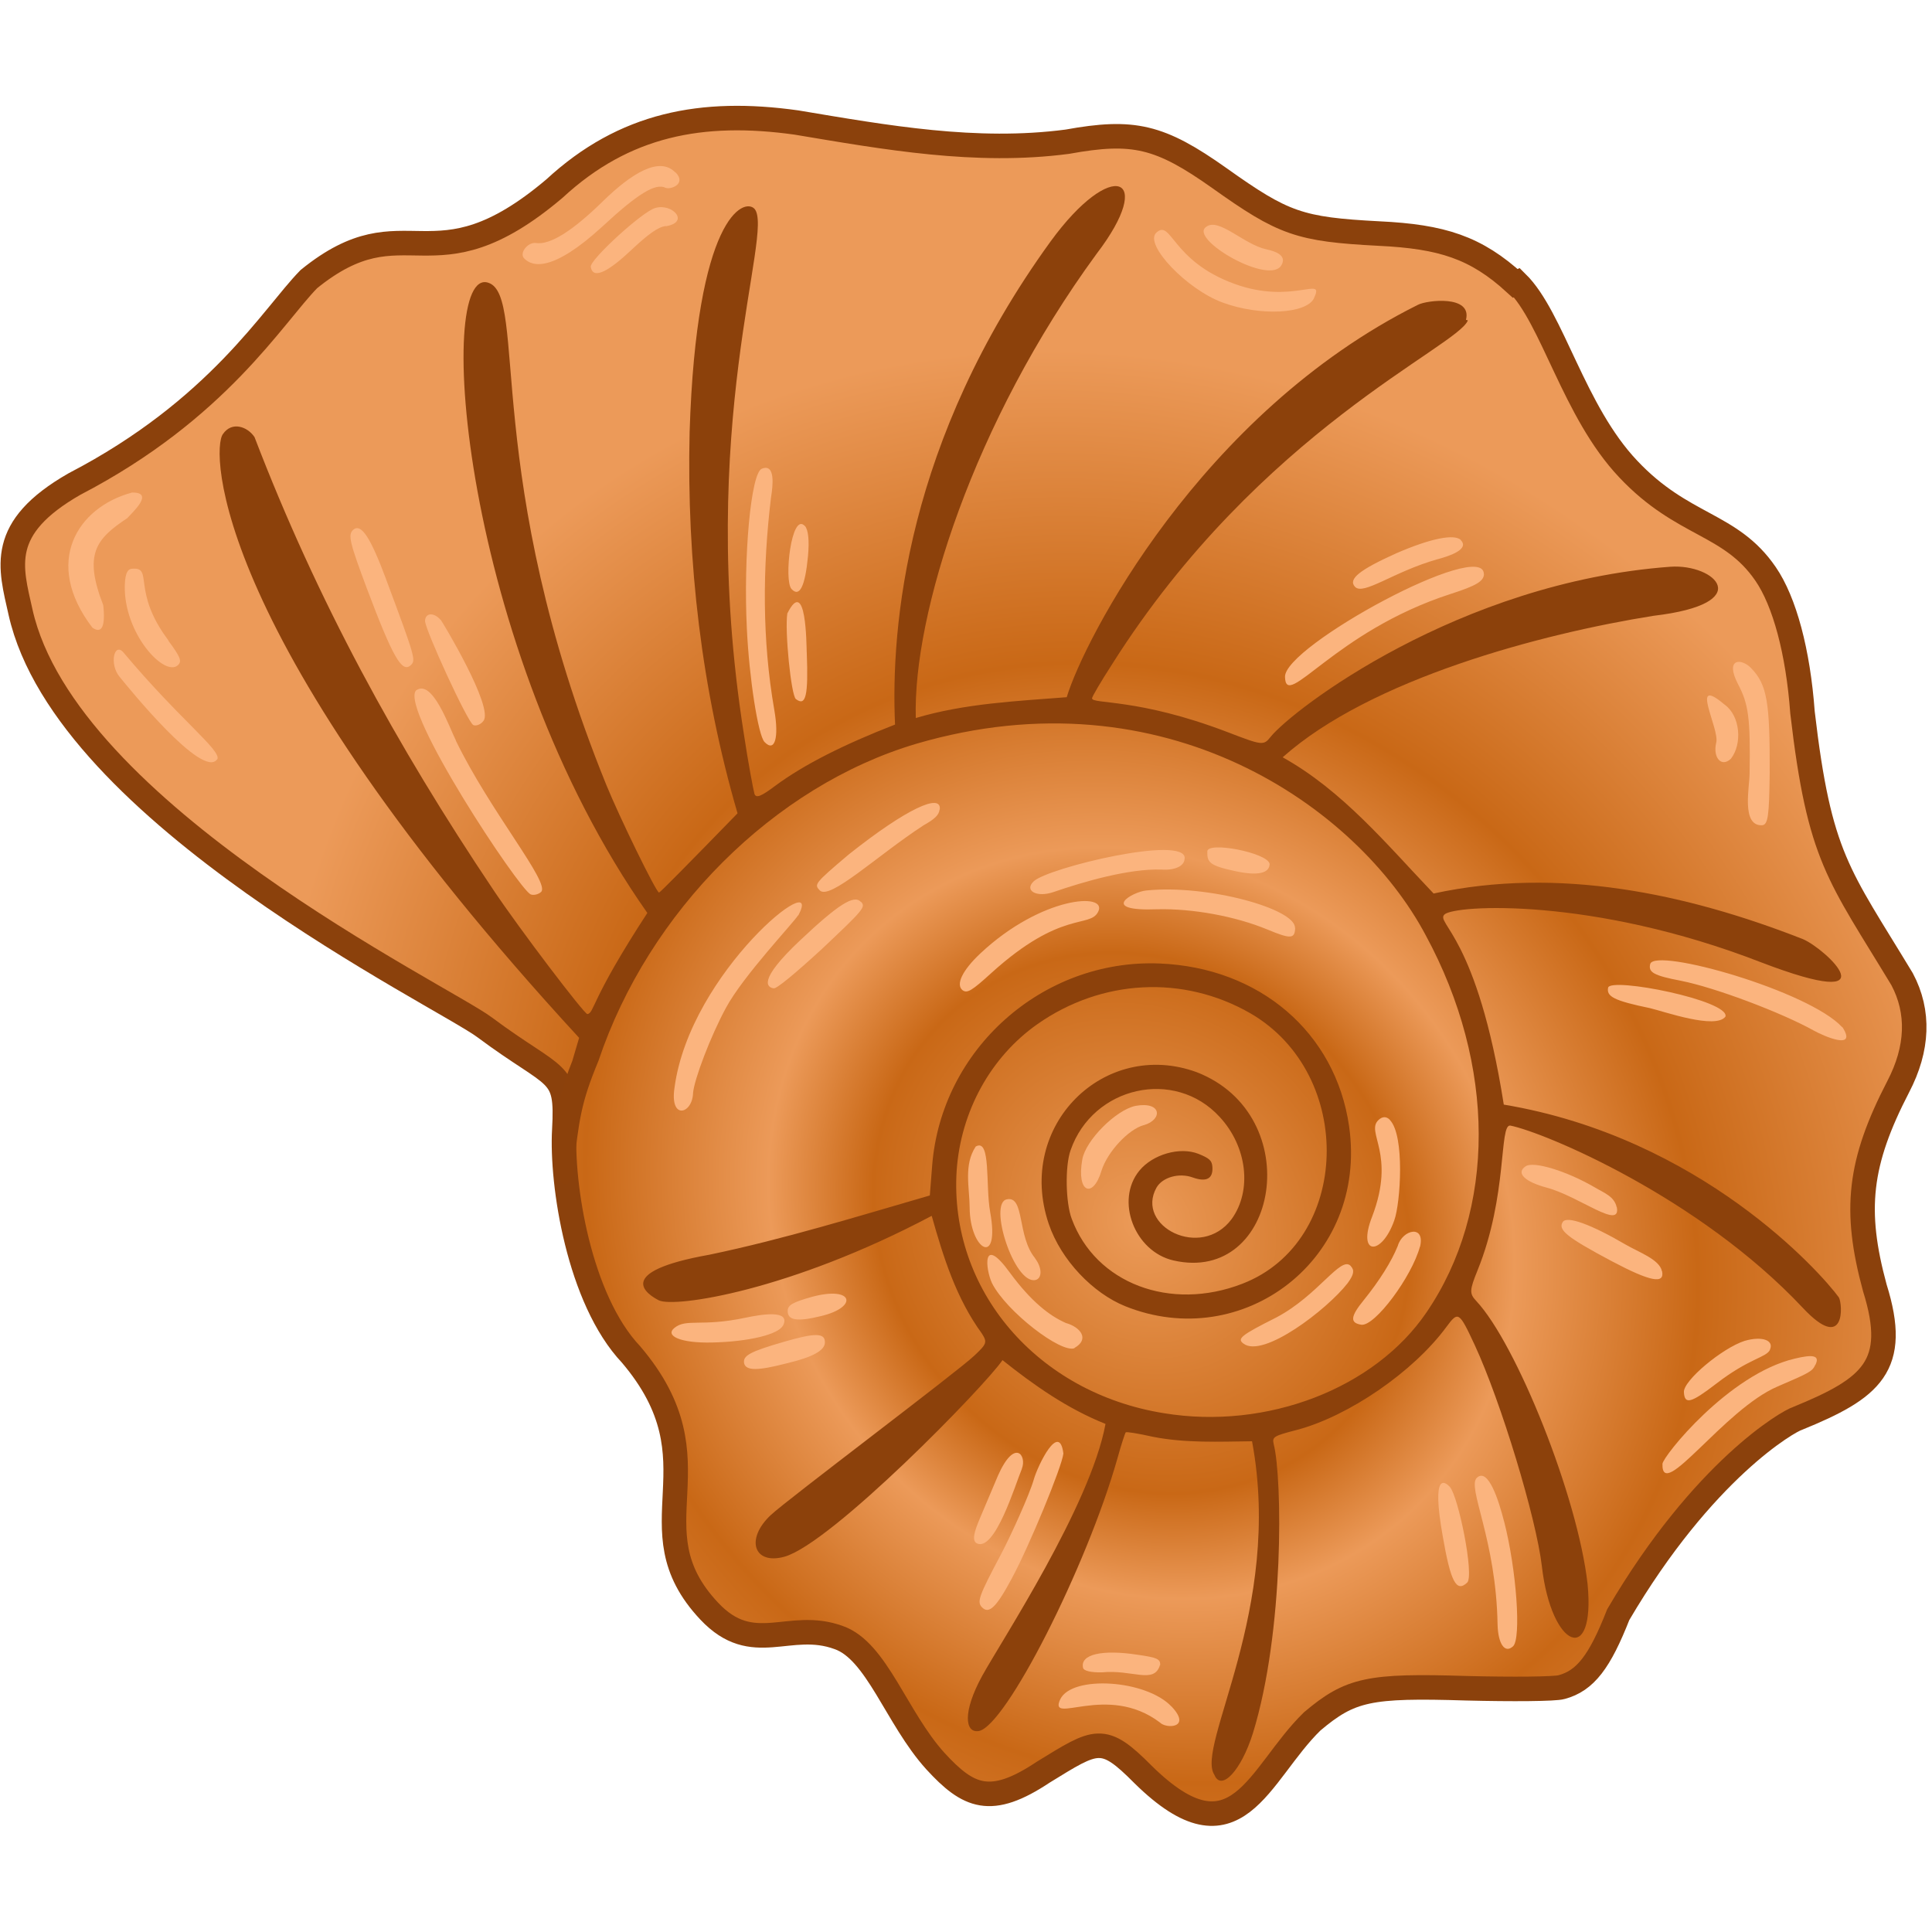 <?xml version="1.0" encoding="UTF-8"?>
<svg width="512" height="512" version="1.1" viewBox="0 0 512 512" xmlns="http://www.w3.org/2000/svg">
<defs>
 <radialGradient id="a" cx="175" cy="307" r="245" gradientTransform="matrix(-.679 -.723 -.647 .608 620 264)" gradientUnits="userSpaceOnUse">
  <stop style="stop-color:#ec9b59" offset="0"/>
  <stop style="stop-color:#c96816" offset=".31"/>
  <stop style="stop-color:#ec9a59" offset=".43"/>
  <stop style="stop-color:#c96816" offset=".641"/>
  <stop style="stop-color:#ec9a59" offset="1"/>
 </radialGradient>
 </defs>
 <path d="m402 74.9c9.48 9.32 15 34.1 29.5 49.4 14.5 15.4 27.1 14.2 36.4 27.8 5.02 7.3 8.61 20.6 9.78 36.7 4.5 38.6 9.55 42.8 26.4 70.7 4.61 8.67 4.24 18.4-1.04 28.5-10.4 20.1-11.8 32.7-6.19 53.3 6.48 20.7-0.898 26.6-20.5 34.6-2.29 0.672-24.9 13.5-47.5 52-4.91 12.5-8.71 17.5-15 19.2-1.77 0.528-13.1 0.609-25.2 0.305-25.9-0.812-30.8 0.273-40.9 8.78-14.3 13.9-20 38.5-44.8 14.1-10.7-10.8-12.3-9.35-26.5-0.629-13.9 9.26-19.8 6.62-28.6-2.99-10.3-11.4-15.5-29.2-25.6-32.7-13.1-4.81-22.7 5.36-34.3-7-21-22.3 3.77-39.2-20.7-68-13.9-14.7-18.5-45.3-17.7-59.5 0.913-16.3-1.93-12.9-21.1-27.2-11.3-8.44-111-56.6-123-110-2.68-12-6.16-22.3 14.3-34 38.1-19.8 52.5-44.5 62.1-54.3 25.9-21 32.4 3.7 65.1-24 18.5-17.1 39.1-21 64.1-17.5 23.8 3.98 47.6 8.27 71.8 5.09 17.5-3.17 24.5-1.56 40.3 9.64 17 12.1 21.2 13.6 42.3 14.7 16.7 0.797 25.7 3.68 36.1 13.2z" style="fill:url(#a);stroke-width:6.5;stroke:#8b410c"/>
 <path d="m389 84.9c-2.55 6.93-55.1 29.2-94.2 91-2.99 4.64-5.45 8.79-5.39 9.16-0.05 1.6 12.1-0.131 35.8 8.92 9.29 3.57 9.65 3.66 11.5 1.31 5.84-7.24 49.8-41 106-45.1 11.8-0.794 23 9.77-4.49 13-29.9 4.75-75.1 16.8-98.3 37.5 15.9 8.85 27.6 23.1 40 36.1 33-7.17 66.9-0.067 97.9 12.1 6.04 2.57 24.3 19.7-11.1 6.14-44.8-17.4-81.2-15.2-83.9-12.7-2.52 2.37 8.63 5.53 15.7 50.4 52.2 8.73 84 44.5 88.8 51.1 1.03 1.79 1.8 14.9-9.56 2.76-27.6-29.4-68.5-46.5-77.5-48.3-3.04-0.477-0.634 18.5-8.71 38.4-2.13 5.25-2.16 6.13-0.326 8.08 10.6 11.3 26.9 51.8 29.5 75 2.11 22-9.62 17-12.1-4.61-1.49-12.9-10.9-43.8-17.8-58.7-4.17-8.95-4.38-9.03-7.5-4.83-8.83 12-26 23.7-39.6 27.3-6.25 1.63-6.62 1.83-6.17 3.82 2.28 8.96 2.82 49.6-5.53 76.6-3.08 9.82-8.36 15.5-10.2 11-5.08-7.58 18.3-43.9 9.98-88.4-8.76 0.1-17.6 0.525-26.3-1.19-3.76-0.847-6.95-1.38-7.18-1.17-0.15 0.141-1.19 3.24-2.18 6.86-8.19 28.9-29.7 71.2-36.8 72.3-3.59 0.544-4.33-4.96 0.928-14.6 5.05-9.19 28.7-45.1 32.7-66.8-10.1-4.03-18.9-10.2-27.3-16.9-4.62 6.84-45.3 48.6-57.8 52.1-8.09 2.22-10.4-4.63-3.66-11 4.46-4.19 49.5-38 54-42.3 3.3-3.1 3.46-3.54 2-5.84-6.82-9.36-10.2-20.2-13.3-31.2-37.6 19.9-68.1 24.4-72.3 22.4-3.01-1.53-12.4-7.5 13.4-12.1 19.8-4.14 39.1-10.1 58.4-15.7l0.608-7.78c2.36-31 29.3-54.9 60.2-53.7 26.6 1.05 46.7 18.3 50.3 43.1 5.07 35.3-28.2 60.3-59.4 47.7-8.44-3.44-16.9-12.1-20.2-21.8-8.81-26.1 14.8-49.1 39.2-40.2 29.4 11.4 21.7 56.3-6.15 49.9-10.3-2.36-15.5-15.9-9.02-23.8 3.56-4.33 10.7-6.37 15.6-4.47 2.95 1.19 3.66 1.79 3.75 3.54 0.195 3.07-1.58 4.03-5.19 2.75-3.67-1.35-8.09-0.035-9.63 2.69-5.67 10.2 11.8 19.2 19.9 8.35 5.48-7.55 4.17-19.2-3.16-27.1-11.9-13-33.6-8.12-39.5 8.82-1.52 4.25-1.31 14 0.304 18.2 6.32 17.1 26.1 24.6 45.2 17.2 28.8-11.1 30.1-55.5 2.1-71.7-17.8-10.2-39.4-9.03-56.4 2.9-12.4 8.72-20.3 23.1-21.4 38.8-2.01 31.6 21.3 58.9 54.9 64.3 27.3 4.5 55.9-6.56 69.6-26.7 18.5-27.1 18.5-65.5-0.216-100-18-33.9-69.1-70-135-50.7-37.7 11.2-70.9 44.4-84.2 84-4.7 11.3-5.13 15.7-6.61 28.3-1.48 12.6-10.7-2.65-0.314-28.3l1.79-6.07c-97.6-106-97.5-156-94.4-160 2.38-3.49 6.55-1.97 8.38 0.804 16.6 43.3 37.6 81.7 63.3 120 7.1 10.6 24 32.8 24.9 32.9 1.9-0.318 0.685-3.49 15.9-26.8-49.5-70.4-56.5-172-42.1-167 10.5 3.57-2 51.1 31.2 133 3.45 8.49 13.2 28.5 14 28.6 0.375-0.112 7.96-7.82 20.8-21-9.54-32.8-13.5-66.7-12.7-101 1.79-57.2 14.4-62.2 17.2-59.2 5.34 6.14-15.7 57.5-2.85 139 1.21 8.06 2.58 15.2 2.85 16.1 0.475 1.11 1.73 0.637 5.54-2.23 7.57-5.6 18.1-10.9 31.7-16.2-1.17-25.8 2.95-75.2 41.2-128 16.3-22.4 28.1-17.5 12.2 3.27-32.7 44.7-48.7 95.6-47.9 123 13-3.87 26.6-4.47 40-5.52 4.45-14.9 35.3-75.2 93.1-104 2.36-1.22 14.4-2.66 12.7 4z" fill="#8c410b"/>
 <path d="m464 177c4.38 4.44 5.04 9.28 4.99 27.8-0.14 11.4-0.432 13.8-2.04 13.9-5.52 0.223-3.31-10.1-3.29-13.7 0.244-14.8-0.294-18.5-3.12-23.8-3.46-6.78 0.913-6.79 3.46-4.21zm-5.32 24.1c-2.48 2.33-4.8-0.297-3.87-4.28 1.01-3.61-7.35-18.2 2.21-10.1 4.17 2.94 4.79 10.4 1.66 14.4zm-119-131c-2.78 5.97-24.9-6.84-20-10 3.31-2.51 9.95 4.68 15.9 5.97 2.46 0.514 5.39 1.59 4.1 4.06zm8.54 8.94c-2.03 4.16-14.3 4.8-24.2 1.14-9.44-3.43-20.9-15.4-17.6-18.5 4-3.76 4 7.42 20.6 13.5 15.6 5.73 24.2-2.38 21.2 3.8zm38.9 64.1c2.4 2.43-3.04 4.26-6.33 5.11-11.5 3.27-19.5 9.63-21.7 7.26-1.9-2.03 1.16-4.48 11-8.91 9.18-3.98 15.4-5.17 17.1-3.46zm6.15 9.07c-0.13 1.82-1.99 3-8.83 5.19-30.9 9.99-43.7 31-43.9 22-0.369-8.1 52.9-37 52.7-27.2zm95 120c4.05 6.32-5 2.35-7.57 0.916-8.88-4.94-26.5-11.5-35.2-13.2-7.24-1.39-8.75-2.24-8.17-4.48 1.35-4.39 42.1 7.15 50.9 16.8zm-31-2.81c-2.56 3.5-16.3-1.36-20-2.23-9.49-1.97-11.6-3.06-11.1-5.45 0.795-2.8 32.2 3.4 31.1 7.68zm23.8 92.3c-0.783 1.72-1.45 2.07-10 5.74-14.2 6.06-30.8 30.8-30.5 20.5 0.06-1.93 17.5-23.8 35.1-27.9 4.71-1.14 6.74-0.896 5.41 1.7zm-302-316c2.99 3.18-1.57 4.62-2.68 4.07-2.66-1.32-7.34 1.52-16.8 10.3-13.1 12-18.5 10.7-20.7 8.39-1.34-1.43 1.01-4.34 3.12-4.06 3.77 0.555 9.65-3.12 17.8-11.1 7.52-7.35 15-12 19.2-7.56zm290 312c-1.05 2.13-5.43 2.17-14.3 9.03-6.65 5.11-8.34 5.57-8.52 2.21-0.195-3.07 10.2-11.7 16.1-13.6 4.72-1.36 7.83-0.098 6.7 2.32zm-40.6-37.8c1.16 6.22-9.94-2.86-18.6-5.17-5.85-1.57-8.19-3.9-5.58-5.64 2.01-1.47 10.9 1.22 18.4 5.61 2.36 1.41 5.11 2.34 5.74 5.21zm-252-260c-2.05 0.227-4.66 2.11-9.31 6.49-5.11 4.8-9.99 8.17-10.6 4.33-0.382-1.76 13.7-14.7 17.1-15.6 4.49-1.34 9.25 3.75 2.84 4.83zm264 277c0.694 3.45-3.07 2.75-13.2-2.6-12.1-6.43-14.5-8.4-13.1-10.5 1.14-1.64 7.55 0.704 16.7 6.06 3.4 1.98 8.93 3.91 9.55 7zm-104-108c-7e-3 2.55-3.16 3.25-9.03 1.98-7.09-1.53-7.54-2.38-7.49-5.26 0.045-2.7 15.9 0.333 16.5 3.29zm6.76 17c-0.091 2.91-1.12 3.03-7.37 0.426-8.56-3.55-19.9-5.58-29.1-5.36-15.9 0.601-6.52-4.68-2.98-4.98 16.2-1.66 39.6 4.88 39.4 9.91zm-29.3-18.4c0.011 1.97-2.51 3.2-6.14 2.94-8.72-0.273-20.7 3.24-28.6 5.96-4.49 1.54-7.86-0.392-5.23-2.86 3.82-3.59 40.4-12.4 40-6.04zm54.4 69.3c3.99 4.1 2.83 22 1.17 26.6-3.32 9.48-9.96 9.41-5.87-0.985 6.38-16.7-1.82-22.3 1.68-25.6 1.06-0.992 2.1-0.992 3.03-0.044zm-164-165c-2.26 18.7-2.38 37.7 0.861 56.3 1.3 7.4 0.152 11.4-2.6 8.52-1.69-1.8-4.06-17-4.67-30.1-0.934-19.1 1.07-41.1 3.95-42.3 3.7-1.51 2.94 4.63 2.46 7.58zm8.97 7.57c0.902 0.983 1.22 3.85 0.815 8.12-0.758 7.92-2.23 10.9-4.35 8.61-2.08-2.21-0.047-20.6 3.53-16.7zm163 191c-2.14 7.95-11.9 21.1-15.5 20.7-3.12-0.462-2.92-2.2 0.567-6.47 4.25-5.26 7.39-10.3 9.05-14.4 1.24-4.37 7.36-5.78 5.9 0.257zm-85.3-88.7c-2.26 4.37-9.72-0.637-28.3 16.2-5.18 4.72-6.37 5.41-7.58 4.57-1.92-1.45-0.126-5.25 4.68-9.77 16.2-15.2 34-16.3 31.2-11zm-77.2-68.8c0.443 11.5-0.23 14.4-2.87 12.4-1.28-0.915-3-18.2-2.28-22.7 5.05-10.1 5.06 8.4 5.14 10.3zm35.2 41.7c-0.191 1.45-1.32 2.51-4.28 4.17-12.1 7.87-24.9 20-27.5 17.2-1.48-1.58-1.4-1.79 7.73-9.52 15.5-12.3 24.6-16.3 24.1-11.9zm109 121c0.987 1.05 0.805 2.21-0.87 4.49-5.38 6.93-22.4 20-27.6 16-1.78-1.29-0.659-2.21 8.75-6.94 11.1-5.86 17.1-16.5 19.7-13.6zm-54.9-37.4c-4.04 1.11-9.62 7.06-11.2 12.1-2.24 7.48-6.67 5.87-5.08-3 0.888-5.07 8.87-13.1 14.1-14.2 6.95-1.26 7.28 3.6 2.25 5.1zm95.5 105c3.31 12.9 4.57 31 2.39 33.1-2.18 2.05-3.99-0.635-4.12-5.74-0.367-22.6-8.16-36.4-5.49-38.9 3.02-2.83 5.83 6.12 7.22 11.6zm-14.4-9.16c2.26 2.45 6.57 23.6 4.61 25.4-2.85 2.68-4.37-0.135-6.47-12.3-3.11-17.5 0.734-14.3 1.86-13.1zm-156-155c1.27 1.35 0.665 2.06-10.3 12.4-6.9 6.34-12.2 10.8-12.9 10.5-1.53-0.219-4.53-1.82 7.03-12.7 10.1-9.52 14.3-12.2 16.1-10.2zm-16.7 3.56c-1.14 1.91-14.6 16.1-19.1 24.5-4.1 7.52-8.47 19.1-8.73 22.6-0.175 5.59-6.25 7.28-4.91-1.47 4.13-30.8 40-59.1 32.8-45.6zm50.9 78.6c2.71 14.8-5.36 10.2-5.43-1.12-0.033-5.37-1.63-11.3 1.6-16.2 4.1-2.4 2.56 10.4 3.83 17.3zm11.9 12.3c1.89 2.46 1.95 5.38 0.038 5.76-5.64 1.04-12.5-20.5-7.49-21.4 4.74-0.973 2.66 9.8 7.46 15.6zm-172-180c7.8 20.9 7.93 21.5 6.57 22.8-2.33 2.19-4.75-2.04-11.6-20.2-4.57-12.2-5.09-14.3-3.74-15.6 2.17-2.04 4.7 2.09 8.78 13zm14.5 10.8c0.335 0.357 14.2 23.3 11.3 26.8-0.685 0.926-1.94 1.4-2.66 1.08-1.51-0.703-12.8-25.3-12.8-27.6 0.068-2.18 2.33-2.33 4.09-0.31zm168 193c-3.55 1.49-18.1-9.71-21.9-17.2-1.74-3.68-2.79-13.2 4.75-2.77 5.66 7.68 10.5 11.4 14.8 13.3 3.86 1.07 6.43 4.28 2.27 6.63zm-164-161c9.17 18.9 25.1 37.7 22.6 40.1-0.751 0.705-2.07 0.956-2.79 0.642-3.23-1.59-34.5-48.8-30.4-54 4.37-3.4 9 10.1 10.6 13.2zm161 189c-0.401 3.49-9 24.4-13.7 33.1-4.1 7.67-6.06 9.5-7.89 7.55-1.34-1.43-0.858-2.87 5.11-14.1 2.64-5.02 7.53-15.8 8.63-19.7 1.1-3.86 6.83-15.6 7.87-6.82zm-248-248c-8.39 5.55-11.7 9.57-6.44 23.1 0.625 5.63-0.387 7.71-2.88 5.96-13.2-17.3-4-31.9 10.5-35.8 6.09-0.097 0.08 5.26-1.2 6.74zm237 252c-1.73 4.12-7.16 22.2-12 19.7-1.14-0.765-0.867-2.58 1.1-7.11 1.42-3.31 3.46-8.2 4.57-10.8 4.48-10.1 7.72-5.28 6.33-1.84zm-53.2-40.5c-6.32 1.55-8.93 1.18-8.85-1.44 0.046-1.46 1.31-2.22 6.46-3.66 11-2.97 12.3 2.74 2.39 5.1zm-173-179c3.15 4.25 3.69 5.44 2.57 6.49-3.54 3.32-14.4-8.35-14.1-21.1 0.114-3.64 0.915-4.49 2.18-4.45 5.37-0.319-0.371 6.06 9.39 19zm174 186c6e-3 2.11-3.26 3.91-10.1 5.52-7.72 2.02-10.8 1.99-11.3 0.01-0.373-2.05 1.48-3.09 10.8-5.78 7.79-2.24 10.7-2.41 10.6 0.258zm88.8 85.5c-1.54 5.14-7.35 1.11-15.4 1.92-2.77 0.059-4.87-0.37-4.99-1.25-0.764-3.52 5.04-4.87 14.5-3.41 5.17 0.738 6.01 1.13 5.96 2.74zm-99.9-90c-1.17 2.37-9.1 4.31-18.9 4.51-8.17 0.181-12.5-1.74-9.86-3.88 3.16-2.57 7.15-0.207 18.8-2.69 4.17-0.877 12.1-2.23 9.99 2.06zm103 101c5.4 5.75-1.5 5.92-3.12 4.2-14-10.6-29.7 0.964-26.4-6.15 3.12-6.46 22.8-5.19 29.5 1.95zm-253-251c-3.82 5.18-23.2-18.7-25.8-21.9-2.81-3.34-1.44-9.39 1.07-6.4 15.1 18 26.1 26 24.8 28.3z" fill="#fbb47e"/>
</svg>

